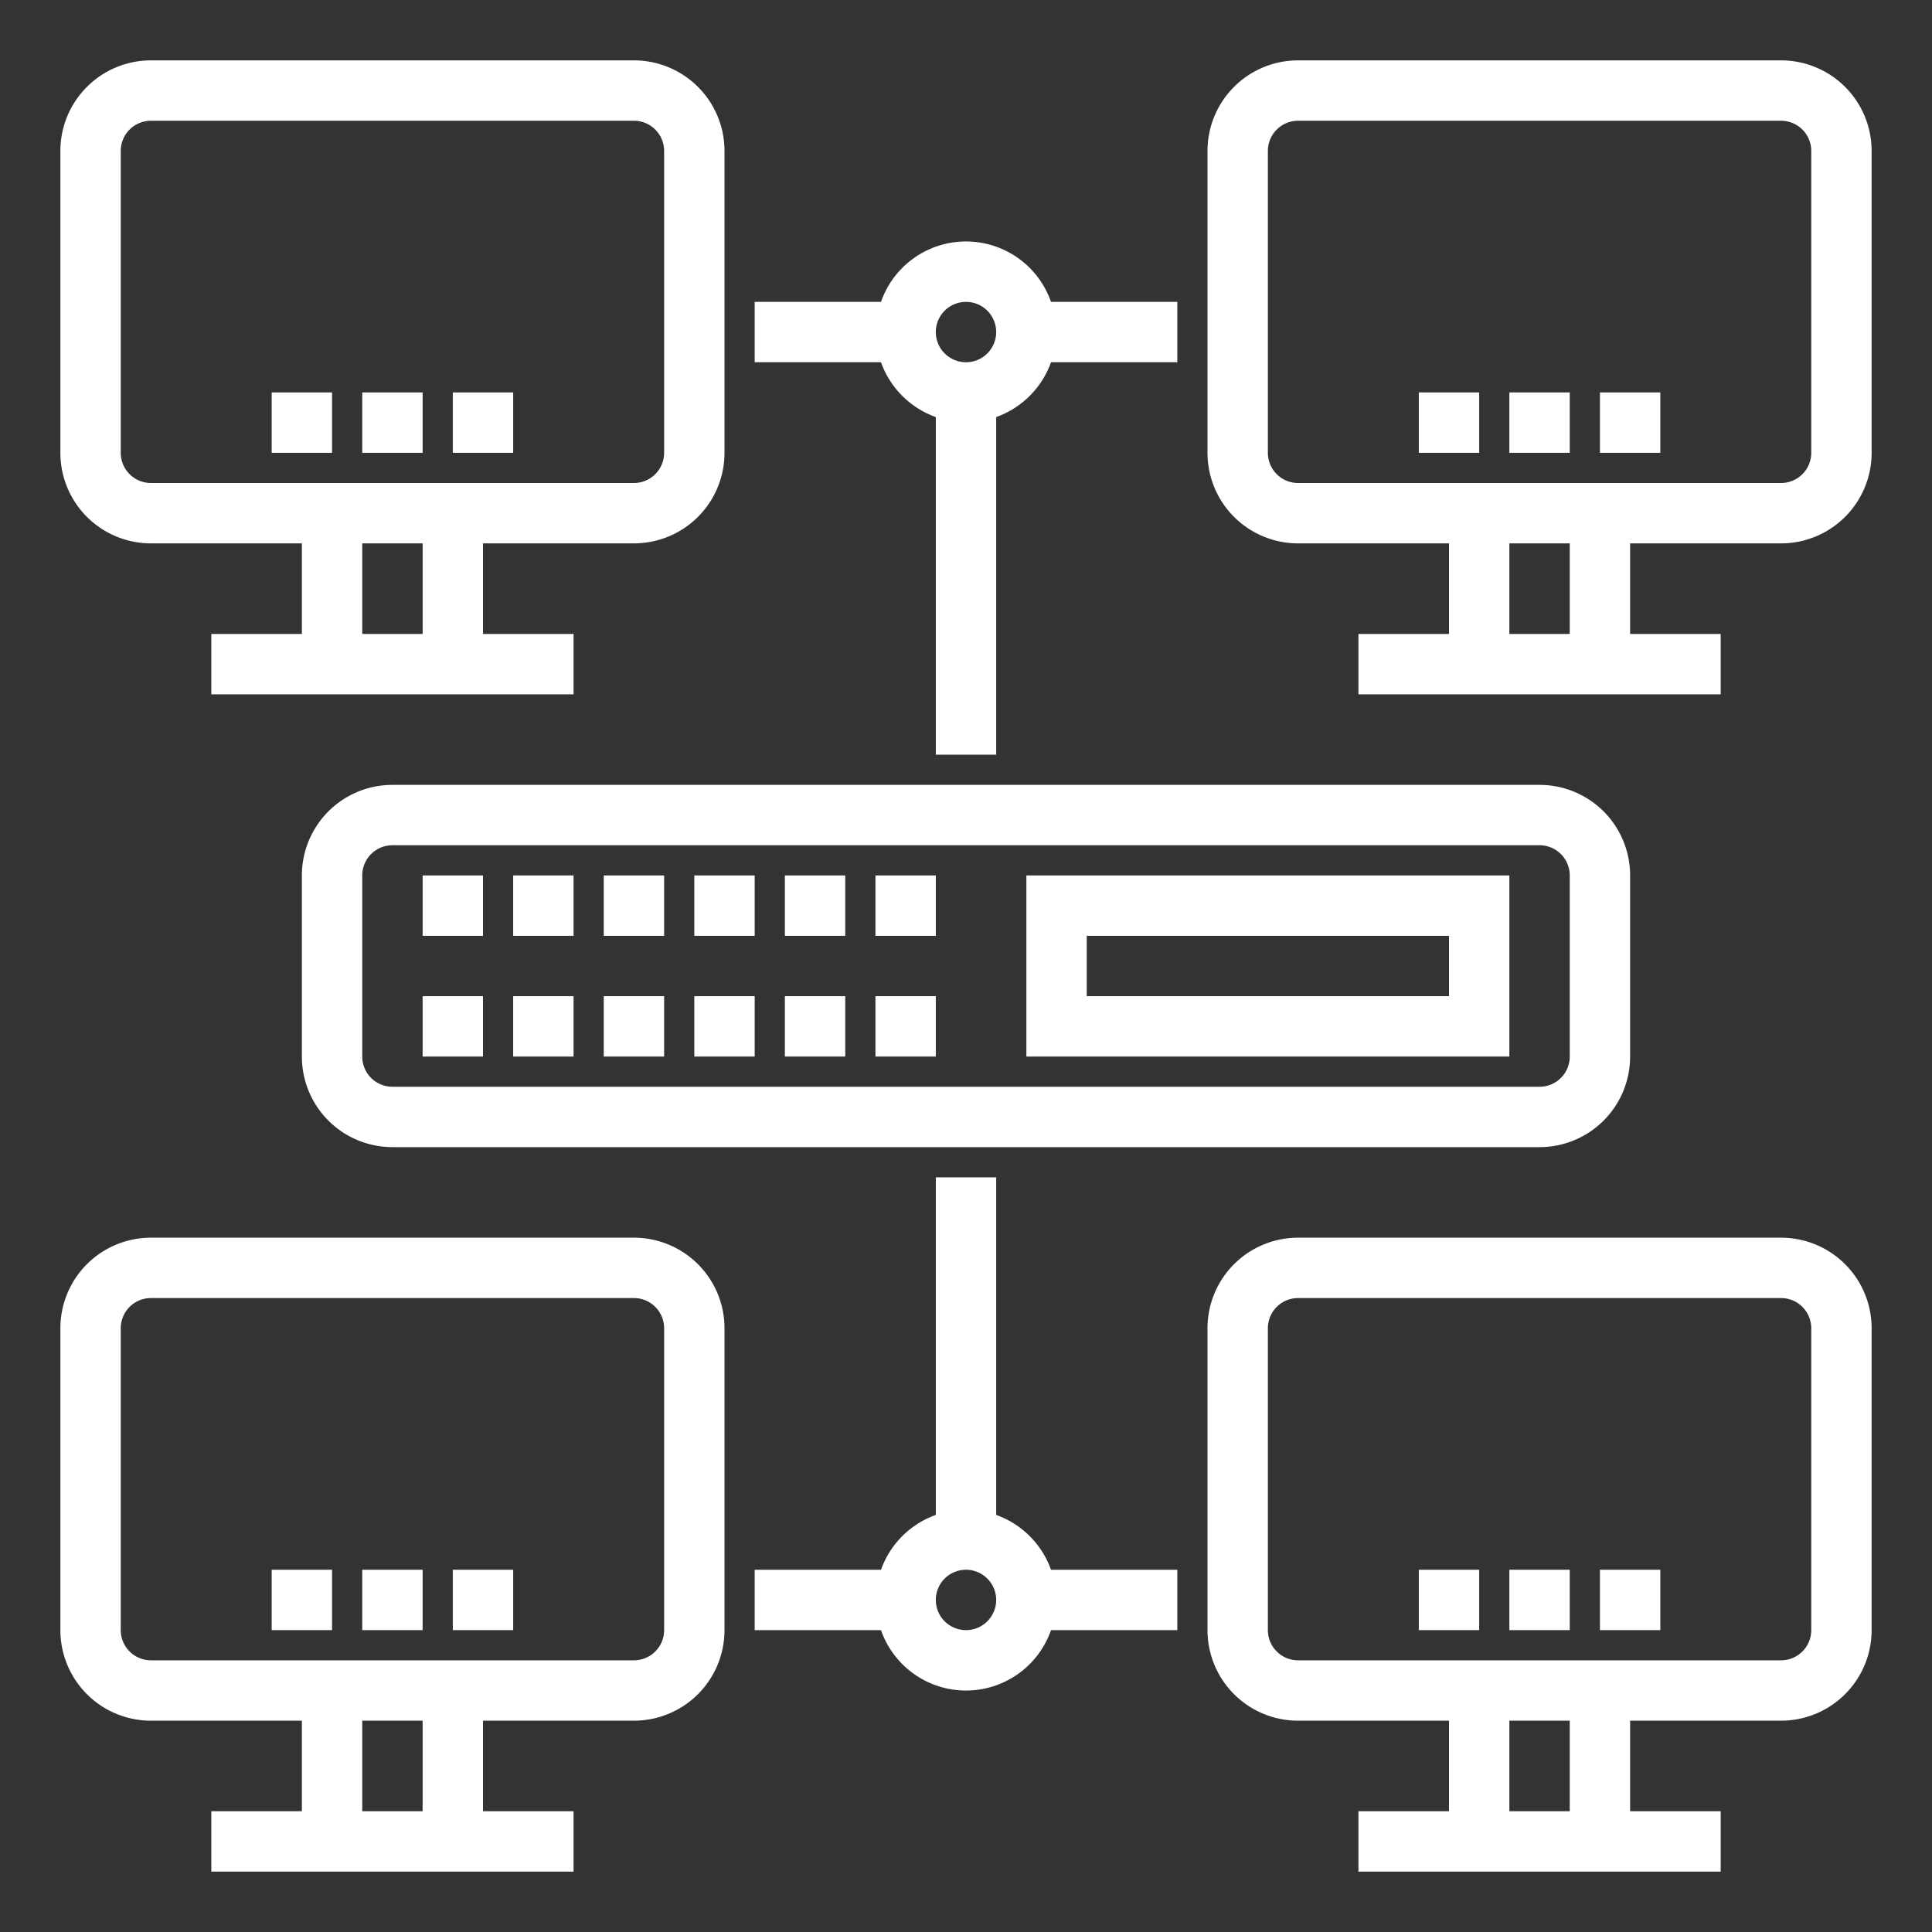 <?xml version="1.0"?>
<svg xmlns="http://www.w3.org/2000/svg" viewBox="0 0 64 64" width="512px" height="512px"><rect x="0" y="0" width="64" height="64" fill="#333333" stroke="none"/><g><g id="Network-4" data-name="Network"><path d="M5,18h5v3H7v2H19V21H16V18h5a3,3,0,0,0,3-3V5a3,3,0,0,0-3-3H5A3,3,0,0,0,2,5V15A3,3,0,0,0,5,18Zm9,3H12V18h2ZM4,5A1,1,0,0,1,5,4H21a1,1,0,0,1,1,1V15a1,1,0,0,1-1,1H5a1,1,0,0,1-1-1Z" data-original="#000000" class="active-path" data-old_color="#000000" fill="#FFFFFF"/><path d="M59,2H43a3,3,0,0,0-3,3V15a3,3,0,0,0,3,3h5v3H45v2H57V21H54V18h5a3,3,0,0,0,3-3V5A3,3,0,0,0,59,2ZM52,21H50V18h2Zm8-6a1,1,0,0,1-1,1H43a1,1,0,0,1-1-1V5a1,1,0,0,1,1-1H59a1,1,0,0,1,1,1Z" data-original="#000000" class="active-path" data-old_color="#000000" fill="#FFFFFF"/><rect x="12" y="13" width="2" height="2" data-original="#000000" class="active-path" data-old_color="#000000" fill="#FFFFFF"/><rect x="15" y="13" width="2" height="2" data-original="#000000" class="active-path" data-old_color="#000000" fill="#FFFFFF"/><rect x="9" y="13" width="2" height="2" data-original="#000000" class="active-path" data-old_color="#000000" fill="#FFFFFF"/><rect x="50" y="13" width="2" height="2" data-original="#000000" class="active-path" data-old_color="#000000" fill="#FFFFFF"/><rect x="53" y="13" width="2" height="2" data-original="#000000" class="active-path" data-old_color="#000000" fill="#FFFFFF"/><rect x="47" y="13" width="2" height="2" data-original="#000000" class="active-path" data-old_color="#000000" fill="#FFFFFF"/><path d="M21,41H5a3,3,0,0,0-3,3V54a3,3,0,0,0,3,3h5v3H7v2H19V60H16V57h5a3,3,0,0,0,3-3V44A3,3,0,0,0,21,41ZM14,60H12V57h2Zm8-6a1,1,0,0,1-1,1H5a1,1,0,0,1-1-1V44a1,1,0,0,1,1-1H21a1,1,0,0,1,1,1Z" data-original="#000000" class="active-path" data-old_color="#000000" fill="#FFFFFF"/><path d="M59,41H43a3,3,0,0,0-3,3V54a3,3,0,0,0,3,3h5v3H45v2H57V60H54V57h5a3,3,0,0,0,3-3V44A3,3,0,0,0,59,41ZM52,60H50V57h2Zm8-6a1,1,0,0,1-1,1H43a1,1,0,0,1-1-1V44a1,1,0,0,1,1-1H59a1,1,0,0,1,1,1Z" data-original="#000000" class="active-path" data-old_color="#000000" fill="#FFFFFF"/><rect x="12" y="52" width="2" height="2" data-original="#000000" class="active-path" data-old_color="#000000" fill="#FFFFFF"/><rect x="15" y="52" width="2" height="2" data-original="#000000" class="active-path" data-old_color="#000000" fill="#FFFFFF"/><rect x="9" y="52" width="2" height="2" data-original="#000000" class="active-path" data-old_color="#000000" fill="#FFFFFF"/><rect x="50" y="52" width="2" height="2" data-original="#000000" class="active-path" data-old_color="#000000" fill="#FFFFFF"/><rect x="53" y="52" width="2" height="2" data-original="#000000" class="active-path" data-old_color="#000000" fill="#FFFFFF"/><rect x="47" y="52" width="2" height="2" data-original="#000000" class="active-path" data-old_color="#000000" fill="#FFFFFF"/><path d="M33,50.184V39H31V50.184A3,3,0,0,0,29.184,52H25v2h4.184a2.982,2.982,0,0,0,5.632,0H39V52H34.816A3,3,0,0,0,33,50.184ZM32,54a1,1,0,1,1,1-1A1,1,0,0,1,32,54Z" data-original="#000000" class="active-path" data-old_color="#000000" fill="#FFFFFF"/><path d="M31,13.816V25h2V13.816A3,3,0,0,0,34.816,12H39V10H34.816a2.982,2.982,0,0,0-5.632,0H25v2h4.184A3,3,0,0,0,31,13.816ZM32,10a1,1,0,1,1-1,1A1,1,0,0,1,32,10Z" data-original="#000000" class="active-path" data-old_color="#000000" fill="#FFFFFF"/><path d="M10,29v6a3,3,0,0,0,3,3H51a3,3,0,0,0,3-3V29a3,3,0,0,0-3-3H13A3,3,0,0,0,10,29Zm42,0v6a1,1,0,0,1-1,1H13a1,1,0,0,1-1-1V29a1,1,0,0,1,1-1H51A1,1,0,0,1,52,29Z" data-original="#000000" class="active-path" data-old_color="#000000" fill="#FFFFFF"/><path d="M50,29H34v6H50Zm-2,4H36V31H48Z" data-original="#000000" class="active-path" data-old_color="#000000" fill="#FFFFFF"/><rect x="14" y="33" width="2" height="2" data-original="#000000" class="active-path" data-old_color="#000000" fill="#FFFFFF"/><rect x="17" y="33" width="2" height="2" data-original="#000000" class="active-path" data-old_color="#000000" fill="#FFFFFF"/><rect x="20" y="33" width="2" height="2" data-original="#000000" class="active-path" data-old_color="#000000" fill="#FFFFFF"/><rect x="23" y="33" width="2" height="2" data-original="#000000" class="active-path" data-old_color="#000000" fill="#FFFFFF"/><rect x="14" y="29" width="2" height="2" data-original="#000000" class="active-path" data-old_color="#000000" fill="#FFFFFF"/><rect x="17" y="29" width="2" height="2" data-original="#000000" class="active-path" data-old_color="#000000" fill="#FFFFFF"/><rect x="20" y="29" width="2" height="2" data-original="#000000" class="active-path" data-old_color="#000000" fill="#FFFFFF"/><rect x="23" y="29" width="2" height="2" data-original="#000000" class="active-path" data-old_color="#000000" fill="#FFFFFF"/><rect x="26" y="33" width="2" height="2" data-original="#000000" class="active-path" data-old_color="#000000" fill="#FFFFFF"/><rect x="26" y="29" width="2" height="2" data-original="#000000" class="active-path" data-old_color="#000000" fill="#FFFFFF"/><rect x="29" y="33" width="2" height="2" data-original="#000000" class="active-path" data-old_color="#000000" fill="#FFFFFF"/><rect x="29" y="29" width="2" height="2" data-original="#000000" class="active-path" data-old_color="#000000" fill="#FFFFFF"/></g></g> </svg>

